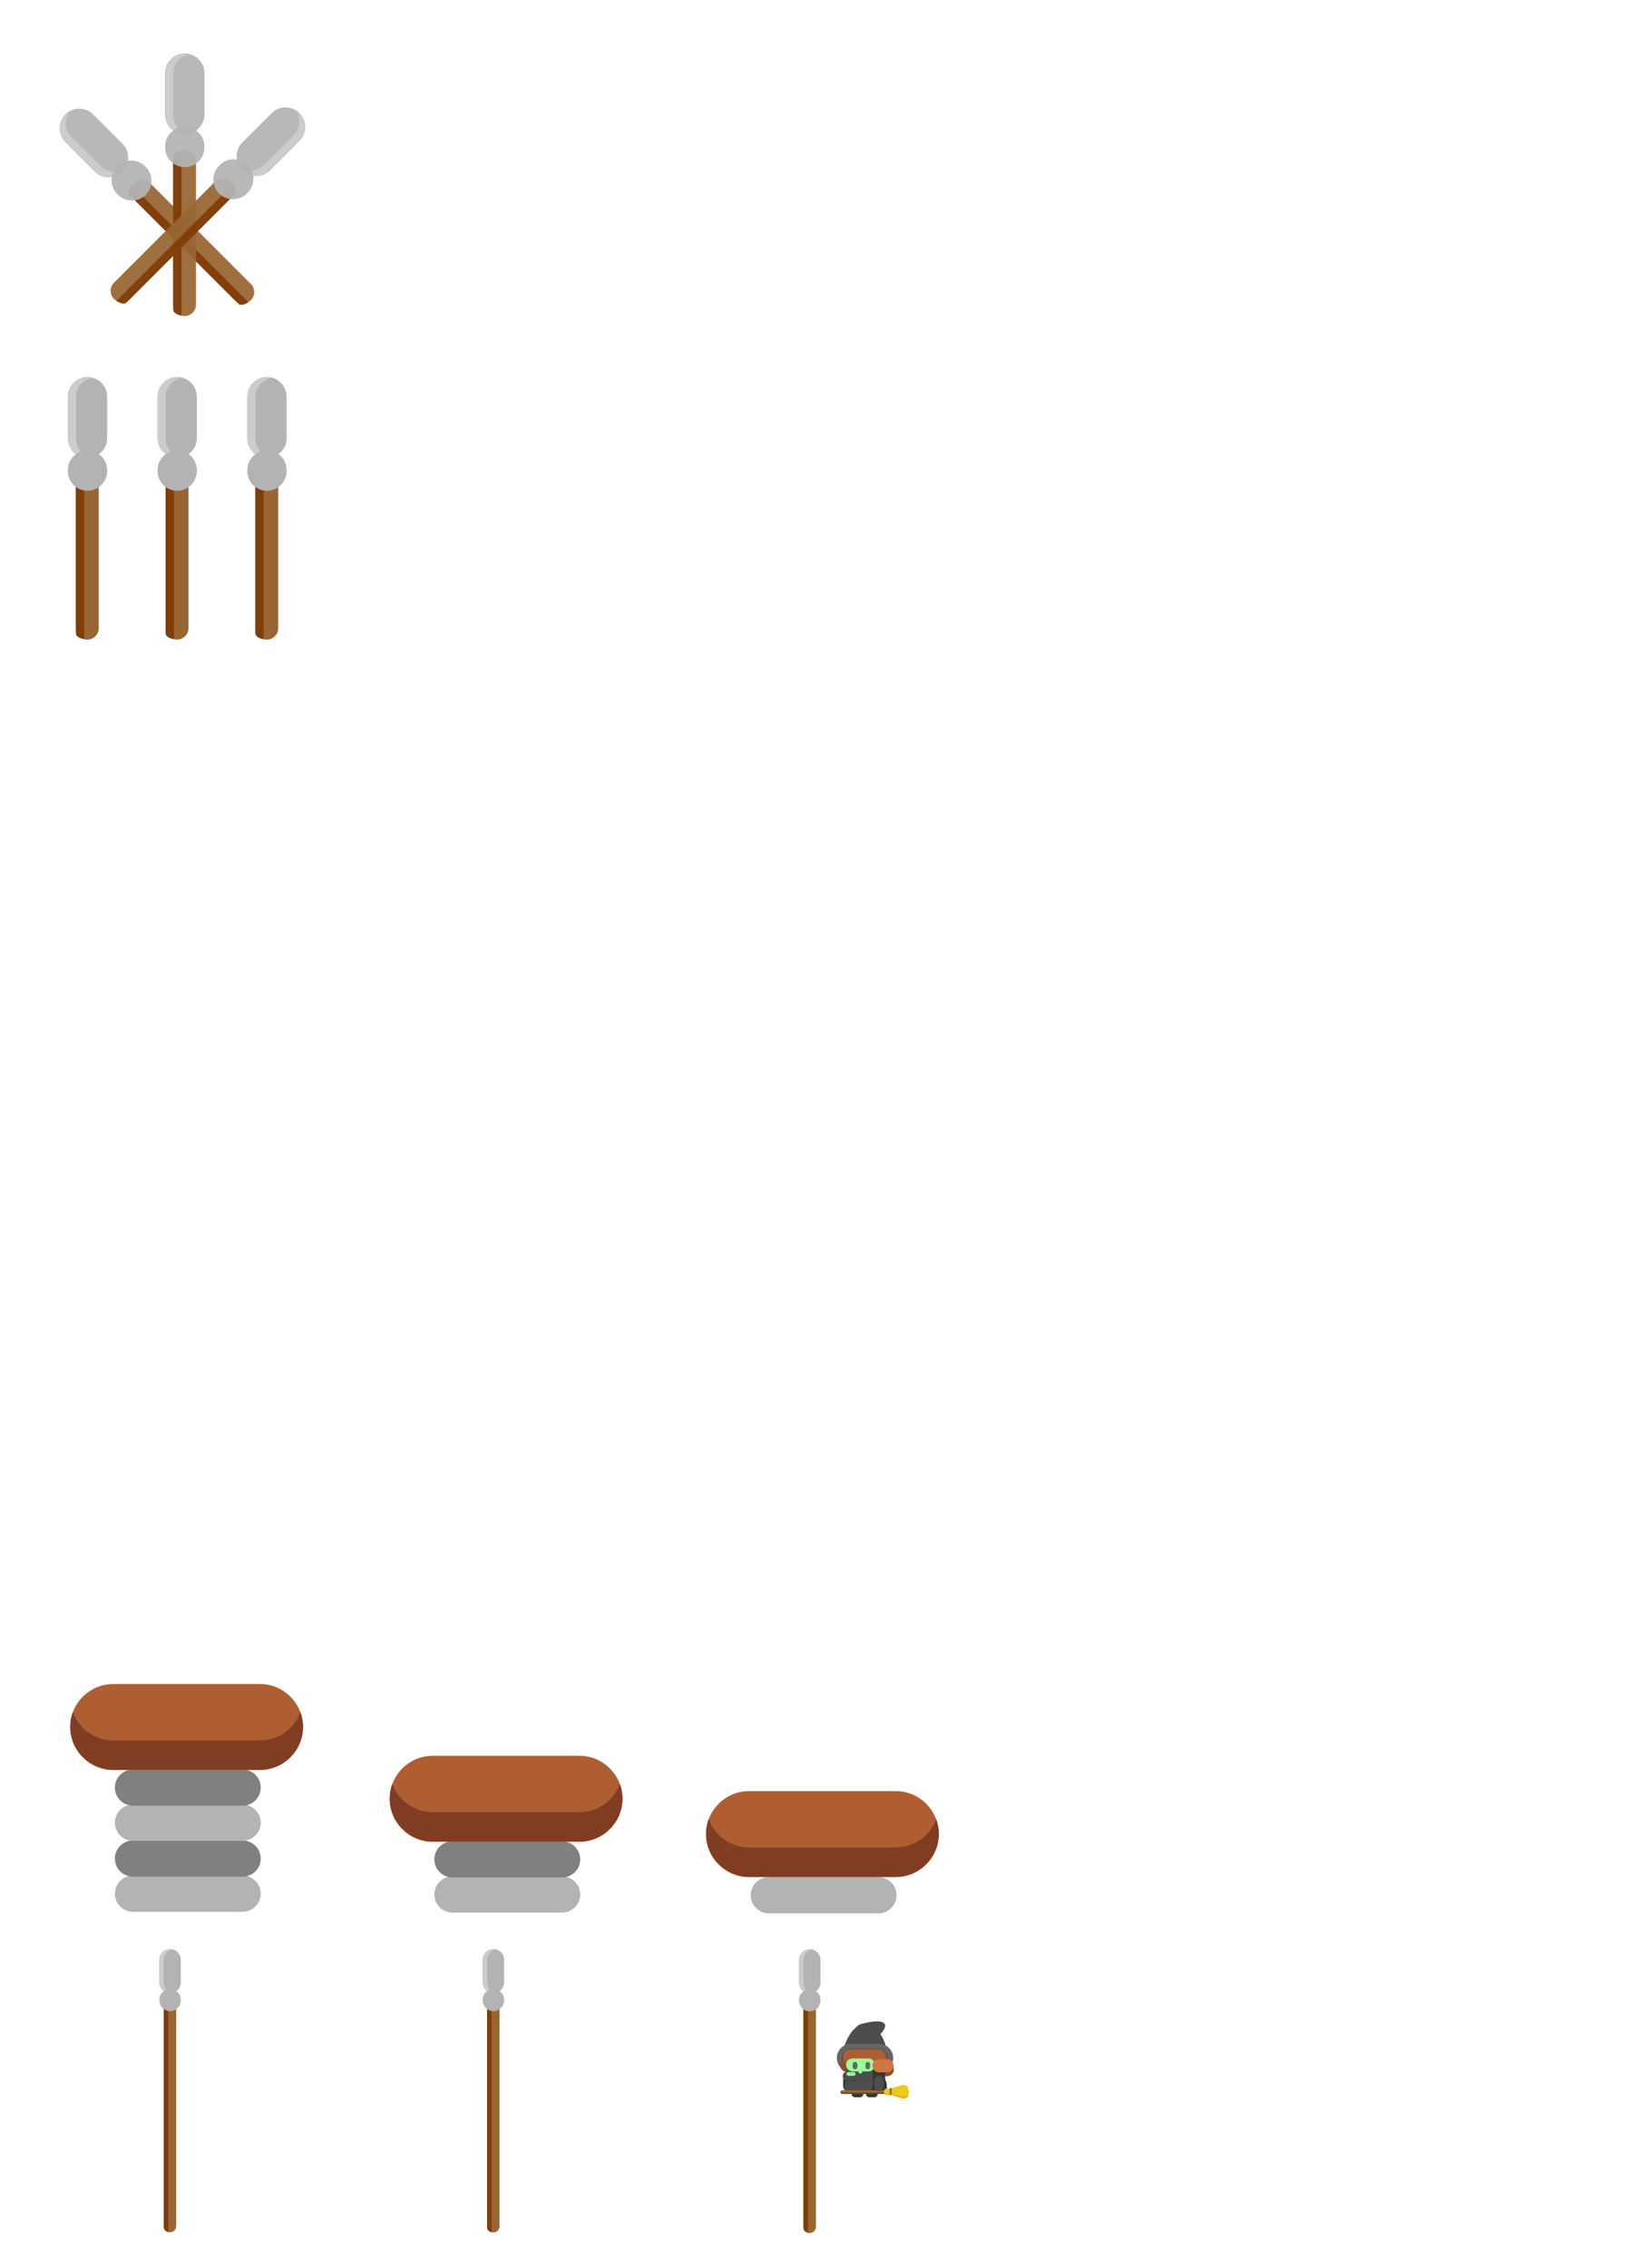 <?xml version="1.0" encoding="UTF-8" standalone="no"?>
<svg
   xmlns:dc="http://purl.org/dc/elements/1.1/"
   xmlns:cc="http://creativecommons.org/ns#"
   xmlns:rdf="http://www.w3.org/1999/02/22-rdf-syntax-ns#"
   xmlns:svg="http://www.w3.org/2000/svg"
   xmlns="http://www.w3.org/2000/svg"
   xmlns:sodipodi="http://sodipodi.sourceforge.net/DTD/sodipodi-0.dtd"
   xmlns:inkscape="http://www.inkscape.org/namespaces/inkscape"
   width="736"
   height="1024"
   viewBox="0 0 194.734 270.933"
   version="1.1"
   id="svg3565"
   inkscape:version="1.0.1 (3bc2e813f5, 2020-09-07)"
   sodipodi:docname="Тригеры равнины.svg"
   inkscape:export-filename="C:\Users\79519\Desktop\Knight\GameKnight\Graphics\Render_png\fields\GrassPlainTrigger.png"
   inkscape:export-xdpi="96"
   inkscape:export-ydpi="96">
  <title
     id="title4661">Тайл размером 256x256</title>
  <defs
     id="defs3559">
    <filter
       inkscape:collect="always"
       style="color-interpolation-filters:sRGB"
       id="filter1234"
       x="-2.463367e-06"
       width="1"
       y="-2.463409e-06"
       height="1">
      <feGaussianBlur
         inkscape:collect="always"
         stdDeviation="1.517596e-05"
         id="feGaussianBlur1236" />
    </filter>
    <filter
       inkscape:collect="always"
       style="color-interpolation-filters:sRGB"
       id="filter1238"
       x="-2.554411e-06"
       width="1"
       y="-2.541007e-06"
       height="1">
      <feGaussianBlur
         inkscape:collect="always"
         stdDeviation="1.517596e-05"
         id="feGaussianBlur1240" />
    </filter>
    <filter
       inkscape:collect="always"
       style="color-interpolation-filters:sRGB"
       id="filter1242"
       x="-4.447824e-06"
       width="1"
       y="-4.447744e-06"
       height="1">
      <feGaussianBlur
         inkscape:collect="always"
         stdDeviation="1.517596e-05"
         id="feGaussianBlur1244" />
    </filter>
    <filter
       inkscape:collect="always"
       style="color-interpolation-filters:sRGB"
       id="filter1246"
       x="-4.663523e-06"
       width="1"
       y="-4.663165e-06"
       height="1">
      <feGaussianBlur
         inkscape:collect="always"
         stdDeviation="1.517596e-05"
         id="feGaussianBlur1248" />
    </filter>
    <filter
       inkscape:collect="always"
       style="color-interpolation-filters:sRGB"
       id="filter1250"
       x="-7.620482e-06"
       width="1"
       y="-7.621284e-06"
       height="1">
      <feGaussianBlur
         inkscape:collect="always"
         stdDeviation="1.517596e-05"
         id="feGaussianBlur1252" />
    </filter>
    <filter
       inkscape:collect="always"
       style="color-interpolation-filters:sRGB"
       id="filter1254"
       x="-1.333657e-05"
       width="1"
       y="-1.841092e-06"
       height="1">
      <feGaussianBlur
         inkscape:collect="always"
         stdDeviation="1.517596e-05"
         id="feGaussianBlur1256" />
    </filter>
    <filter
       inkscape:collect="always"
       style="color-interpolation-filters:sRGB"
       id="filter1258"
       x="-3.394437e-05"
       width="1"
       y="-1.847873e-06"
       height="1">
      <feGaussianBlur
         inkscape:collect="always"
         stdDeviation="1.517596e-05"
         id="feGaussianBlur1260" />
    </filter>
    <filter
       inkscape:collect="always"
       style="color-interpolation-filters:sRGB"
       id="filter1262"
       x="-7.75763e-06"
       width="1"
       y="-3.776504e-06"
       height="1">
      <feGaussianBlur
         inkscape:collect="always"
         stdDeviation="1.517596e-05"
         id="feGaussianBlur1264" />
    </filter>
    <filter
       inkscape:collect="always"
       style="color-interpolation-filters:sRGB"
       id="filter1266"
       x="-1.286544e-05"
       width="1"
       y="-3.776465e-06"
       height="1">
      <feGaussianBlur
         inkscape:collect="always"
         stdDeviation="1.517596e-05"
         id="feGaussianBlur1268" />
    </filter>
    <filter
       inkscape:collect="always"
       style="color-interpolation-filters:sRGB"
       id="filter1270"
       x="-7.75763e-06"
       width="1"
       y="-7.553e-06"
       height="1">
      <feGaussianBlur
         inkscape:collect="always"
         stdDeviation="1.517596e-05"
         id="feGaussianBlur1272" />
    </filter>
    <filter
       inkscape:collect="always"
       style="color-interpolation-filters:sRGB"
       id="filter1274"
       x="-2.463409e-06"
       width="1"
       y="-2.463426e-06"
       height="1">
      <feGaussianBlur
         inkscape:collect="always"
         stdDeviation="1.517596e-05"
         id="feGaussianBlur1276" />
    </filter>
    <filter
       inkscape:collect="always"
       style="color-interpolation-filters:sRGB"
       id="filter1278"
       x="-2.554401e-06"
       width="1"
       y="-2.540994e-06"
       height="1">
      <feGaussianBlur
         inkscape:collect="always"
         stdDeviation="1.517596e-05"
         id="feGaussianBlur1280" />
    </filter>
    <filter
       inkscape:collect="always"
       style="color-interpolation-filters:sRGB"
       id="filter1282"
       x="-4.447958e-06"
       width="1"
       y="-4.447757e-06"
       height="1">
      <feGaussianBlur
         inkscape:collect="always"
         stdDeviation="1.517596e-05"
         id="feGaussianBlur1284" />
    </filter>
    <filter
       inkscape:collect="always"
       style="color-interpolation-filters:sRGB"
       id="filter1286"
       x="-4.663077e-06"
       width="1"
       y="-4.663225e-06"
       height="1">
      <feGaussianBlur
         inkscape:collect="always"
         stdDeviation="1.517596e-05"
         id="feGaussianBlur1288" />
    </filter>
    <filter
       inkscape:collect="always"
       style="color-interpolation-filters:sRGB"
       id="filter1290"
       x="-7.622081e-06"
       width="1"
       y="-7.62112e-06"
       height="1">
      <feGaussianBlur
         inkscape:collect="always"
         stdDeviation="1.517596e-05"
         id="feGaussianBlur1292" />
    </filter>
  </defs>
  <sodipodi:namedview
     id="base"
     pagecolor="#ffffff"
     bordercolor="#666666"
     borderopacity="1.0"
     inkscape:pageopacity="0.0"
     inkscape:pageshadow="2"
     inkscape:zoom="2.8284271"
     inkscape:cx="20.754327"
     inkscape:cy="247.2521"
     inkscape:document-units="mm"
     inkscape:current-layer="layer1"
     showgrid="true"
     units="px"
     width="256px"
     inkscape:snap-global="true"
     inkscape:snap-others="false"
     inkscape:object-nodes="false"
     inkscape:snap-nodes="true"
     inkscape:snap-to-guides="false"
     inkscape:snap-bbox="false"
     inkscape:snap-intersection-paths="false"
     inkscape:object-paths="false"
     inkscape:document-rotation="0"
     inkscape:window-width="1920"
     inkscape:window-height="1017"
     inkscape:window-x="-8"
     inkscape:window-y="-8"
     inkscape:window-maximized="1">
    <inkscape:grid
       type="xygrid"
       id="grid5244"
       units="px"
       spacingx="38.1"
       spacingy="38.1"
       empspacing="1"
       originx="0"
       color="#ff3fff"
       opacity="0.125"
       dotted="false"
       enabled="true" />
    <inkscape:grid
       type="xygrid"
       id="grid25315"
       units="px"
       spacingx="38.1"
       spacingy="38.1"
       enabled="true"
       empspacing="1"
       originx="4.233"
       originy="4.233" />
    <inkscape:grid
       type="xygrid"
       id="grid25394"
       spacingx="38.1"
       spacingy="38.1"
       empspacing="1"
       originx="3.969"
       units="px"
       empcolor="#ff3f00"
       empopacity="0.251"
       originy="3.969" />
    <inkscape:grid
       type="xygrid"
       id="grid979"
       units="px"
       spacingx="38.1"
       spacingy="38.1"
       originy="0.265"
       empspacing="1"
       empcolor="#ff3f00"
       empopacity="0.251"
       originx="0.265" />
  </sodipodi:namedview>
  <g
     inkscape:label="Layer 1"
     inkscape:groupmode="layer"
     id="layer1"
     transform="translate(0,-26.067)">
    <polygon
       class="fil48"
       points="-377459.6,120762.1 -386508.4,120762.1 -386508.4,113089.2 -377459.6,113089.2 "
       id="polygon7650"
       transform="matrix(0.001,0,0,0.001,587.608,100.557)"
       style="clip-rule:evenodd;fill:#99cc33;fill-rule:evenodd;image-rendering:optimizeQuality;shape-rendering:geometricPrecision;text-rendering:geometricPrecision" />
    <path
       class="fil4"
       d="m 21.054,265.949 v 26.024 c 0,0.41 -0.335,0.745 -0.744,0.745 v 0 c -0.41,0 -0.745,-0.335 -0.745,-0.745 v -26.024 c 0,-0.41 0.335,-0.745 0.745,-0.745 v 0 c 0.41,0 0.744,0.335 0.744,0.745 z"
       id="path7652"
       style="clip-rule:evenodd;fill:#996633;fill-rule:evenodd;stroke-width:0.001;image-rendering:optimizeQuality;shape-rendering:geometricPrecision;text-rendering:geometricPrecision" />
    <path
       class="fil29"
       d="m 20.108,292.685 c -0.589,-0.153 -0.544,-0.454 -0.544,-1.006 v -25.424 c 0,-0.498 0.252,-0.917 0.586,-1.021 -0.027,0.108 -0.042,0.225 -0.042,0.346 z"
       id="path7654"
       style="clip-rule:evenodd;fill:#813d09;fill-rule:evenodd;stroke-width:0.001;image-rendering:optimizeQuality;shape-rendering:geometricPrecision;text-rendering:geometricPrecision" />
    <path
       class="fil64"
       d="m 21.6,260.168 v 2.7 c 0,0.704 -0.576,1.28 -1.28,1.28 v 0 c -0.704,0 -1.28,-0.576 -1.28,-1.28 v -2.7 c 0,-0.704 0.576,-1.28 1.28,-1.28 v 0 c 0.704,0 1.28,0.576 1.28,1.28 z"
       id="path7656"
       style="clip-rule:evenodd;fill:#b3b3b3;fill-rule:evenodd;stroke-width:0.001;image-rendering:optimizeQuality;shape-rendering:geometricPrecision;text-rendering:geometricPrecision" />
    <path
       class="fil5"
       d="m 20.584,264.147 c -0.085,0.018 -0.173,0.028 -0.264,0.028 v 0 c -0.704,0 -1.28,-0.576 -1.28,-1.28 v -2.7 c 0,-0.704 0.576,-1.28 1.28,-1.28 v 0 c 0.09,0 0.179,0.01 0.264,0.028 -0.579,0.122 -1.016,0.639 -1.016,1.252 v 2.7 c 0,0.614 0.437,1.13 1.016,1.252 z"
       id="path7658"
       style="clip-rule:evenodd;fill:#cccccc;fill-rule:evenodd;stroke-width:0.001;image-rendering:optimizeQuality;shape-rendering:geometricPrecision;text-rendering:geometricPrecision" />
    <path
       class="fil64"
       d="m 21.6,264.946 v 0.07 c 0,0.704 -0.576,1.28 -1.28,1.28 v 0 c -0.704,0 -1.28,-0.576 -1.28,-1.28 v -0.07 c 0,-0.704 0.576,-1.28 1.28,-1.28 v 0 c 0.704,0 1.28,0.576 1.28,1.28 z"
       id="path7660"
       style="clip-rule:evenodd;fill:#b3b3b3;fill-rule:evenodd;stroke-width:0.001;image-rendering:optimizeQuality;shape-rendering:geometricPrecision;text-rendering:geometricPrecision" />
    <polygon
       class="fil38"
       points="-386455.5,120762.1 -387484.4,120762.1 -387484.4,113089.2 -386455.5,113089.2 "
       id="polygon7662"
       transform="matrix(0.001,0,0,0.001,587.608,100.557)"
       style="clip-rule:evenodd;fill:#669933;fill-rule:evenodd;image-rendering:optimizeQuality;shape-rendering:geometricPrecision;text-rendering:geometricPrecision" />
    <polygon
       class="fil50"
       points="-364691,113089.2 -355642.3,113089.2 -355642.3,120762.1 -364691,120762.1 "
       id="polygon34476"
       transform="matrix(0.001,0,0,0.001,633.317,100.19)"
       style="clip-rule:evenodd;fill:#669933;fill-rule:evenodd;image-rendering:optimizeQuality;shape-rendering:geometricPrecision;text-rendering:geometricPrecision" />
    <path
       class="fil4"
       d="m 97.478,265.974 v 26.086 c 0,0.411 -0.336,0.747 -0.747,0.747 v 0 c -0.411,0 -0.746,-0.336 -0.746,-0.747 v -26.086 c 0,-0.411 0.336,-0.747 0.746,-0.747 v 0 c 0.411,0 0.747,0.336 0.747,0.747 z"
       id="path34478"
       style="clip-rule:evenodd;fill:#996633;fill-rule:evenodd;stroke-width:0.001;image-rendering:optimizeQuality;shape-rendering:geometricPrecision;text-rendering:geometricPrecision" />
    <path
       class="fil29"
       d="m 96.529,292.773 c -0.59,-0.154 -0.544,-0.455 -0.544,-1.008 v -25.485 c 0,-0.499 0.253,-0.92 0.587,-1.023 -0.027,0.109 -0.043,0.225 -0.043,0.346 z"
       id="path34480"
       style="clip-rule:evenodd;fill:#813d09;fill-rule:evenodd;stroke-width:0.001;image-rendering:optimizeQuality;shape-rendering:geometricPrecision;text-rendering:geometricPrecision" />
    <path
       class="fil64"
       d="m 98.025,260.179 v 2.706 c 0,0.706 -0.577,1.283 -1.283,1.283 v 0 c -0.706,0 -1.283,-0.577 -1.283,-1.283 v -2.706 c 0,-0.706 0.577,-1.283 1.283,-1.283 v 0 c 0.706,0 1.283,0.577 1.283,1.283 z"
       id="path34482"
       style="clip-rule:evenodd;fill:#b3b3b3;fill-rule:evenodd;stroke-width:0.001;image-rendering:optimizeQuality;shape-rendering:geometricPrecision;text-rendering:geometricPrecision" />
    <path
       class="fil5"
       d="m 97.007,264.168 c -0.086,0.018 -0.174,0.028 -0.265,0.028 v 0 c -0.706,0 -1.283,-0.577 -1.283,-1.283 v -2.706 c 0,-0.706 0.577,-1.283 1.283,-1.283 v 0 c 0.091,0 0.179,0.01 0.265,0.028 -0.58,0.123 -1.019,0.64 -1.019,1.255 v 2.706 c 0,0.615 0.439,1.133 1.019,1.255 z"
       id="path34484"
       style="clip-rule:evenodd;fill:#cccccc;fill-rule:evenodd;stroke-width:0.001;image-rendering:optimizeQuality;shape-rendering:geometricPrecision;text-rendering:geometricPrecision" />
    <path
       class="fil64"
       d="m 98.025,264.969 v 0.07 c 0,0.706 -0.577,1.283 -1.283,1.283 v 0 c -0.706,0 -1.283,-0.577 -1.283,-1.283 v -0.07 c 0,-0.706 0.577,-1.283 1.283,-1.283 v 0 c 0.706,0 1.283,0.577 1.283,1.283 z"
       id="path34486"
       style="clip-rule:evenodd;fill:#b3b3b3;fill-rule:evenodd;stroke-width:0.001;image-rendering:optimizeQuality;shape-rendering:geometricPrecision;text-rendering:geometricPrecision" />
    <polygon
       class="fil141"
       points="-365667,113089.2 -364638.1,113089.2 -364638.1,120762.1 -365667,120762.1 "
       id="polygon34488"
       transform="matrix(0.001,0,0,0.001,633.317,100.19)"
       style="clip-rule:evenodd;fill:#006633;fill-rule:evenodd;image-rendering:optimizeQuality;shape-rendering:geometricPrecision;text-rendering:geometricPrecision" />
    <path
       class="fil45"
       d="m 105.746,270.195 c 0.223,0.62 -0.539,1.198 -1.199,1.198 h -2.38 c -0.659,0 -1.445,-0.587 -1.199,-1.198 1.34,-3.321 3.671,-3.075 4.777,0 z"
       id="path34490"
       style="clip-rule:evenodd;fill:#4d4d4d;fill-rule:evenodd;stroke-width:0.001;image-rendering:optimizeQuality;shape-rendering:geometricPrecision;text-rendering:geometricPrecision" />
    <path
       class="fil3"
       d="m 101.664,270.203 h 3.355 c 0.929,0 1.689,0.76 1.689,1.69 v 0 c 0,0.929 -0.76,1.69 -1.689,1.69 h -3.355 c -0.929,0 -1.69,-0.76 -1.69,-1.69 v 0 c 0,-0.929 0.76,-1.69 1.69,-1.69 z"
       id="path34492"
       style="clip-rule:evenodd;fill:#666666;fill-rule:evenodd;stroke-width:0.001;image-rendering:optimizeQuality;shape-rendering:geometricPrecision;text-rendering:geometricPrecision" />
    <path
       class="fil45"
       d="m 104.314,269.818 c -0.466,0.361 -1.188,0.294 -1.383,0.02 l -0.707,-0.99 c -0.196,-0.274 0.075,-0.855 0.672,-1.017 3.246,-0.879 3.726,0.197 1.418,1.987 z"
       id="path34494"
       style="clip-rule:evenodd;fill:#4d4d4d;fill-rule:evenodd;stroke-width:0.001;image-rendering:optimizeQuality;shape-rendering:geometricPrecision;text-rendering:geometricPrecision" />
    <path
       class="fil16"
       d="m 101.699,270.758 h 3.204 c 0.624,0 1.134,0.51 1.134,1.134 v 0 c 0,0.624 -0.51,1.134 -1.134,1.134 h -3.204 c -0.624,0 -1.134,-0.51 -1.134,-1.134 v 0 c 0,-0.624 0.511,-1.134 1.134,-1.134 z"
       id="path34496"
       style="clip-rule:evenodd;fill:#4d4d4d;fill-rule:evenodd;stroke-width:0.001;image-rendering:optimizeQuality;shape-rendering:geometricPrecision;text-rendering:geometricPrecision" />
    <path
       class="fil39"
       d="m 104.26,273.269 v 0 c 0,-0.438 0.359,-0.796 0.796,-0.796 h 0.937 c 0.438,0 0.797,0.358 0.797,0.796 v 0 c 0,0.438 -0.359,0.796 -0.797,0.796 h -0.937 c -0.438,0 -0.796,-0.358 -0.796,-0.796 z"
       id="path34498"
       style="clip-rule:evenodd;fill:#924c2a;fill-rule:evenodd;stroke-width:0.001;image-rendering:optimizeQuality;shape-rendering:geometricPrecision;text-rendering:geometricPrecision" />
    <path
       class="fil39"
       d="m 100.359,272.75 v 0 c 0,-0.438 0.359,-0.796 0.796,-0.796 h 0.938 c 0.438,0 0.797,0.358 0.797,0.796 v 0 c 0,0.438 -0.359,0.796 -0.797,0.796 h -0.938 c -0.438,0 -0.796,-0.358 -0.796,-0.796 z"
       id="path34500"
       style="clip-rule:evenodd;fill:#924c2a;fill-rule:evenodd;stroke-width:0.001;image-rendering:optimizeQuality;shape-rendering:geometricPrecision;text-rendering:geometricPrecision" />
    <path
       class="fil18"
       d="m 101.313,274.005 v 0 c 0.319,0 0.58,0.261 0.58,0.58 v 0.683 c 0,0.319 -0.261,0.58 -0.58,0.58 v 0 c -0.319,0 -0.58,-0.261 -0.58,-0.58 v -0.683 c 0,-0.319 0.261,-0.58 0.58,-0.58 z"
       id="path34502"
       style="clip-rule:evenodd;fill:#333333;fill-rule:evenodd;stroke-width:0.001;image-rendering:optimizeQuality;shape-rendering:geometricPrecision;text-rendering:geometricPrecision" />
    <path
       class="fil18"
       d="m 103.883,274.74 h 0.546 c 0.238,0 0.432,0.195 0.432,0.432 v 0.99 c 0,0.238 -0.195,0.432 -0.432,0.432 h -0.546 c -0.238,0 -0.432,-0.195 -0.432,-0.432 v -0.99 c 0,-0.238 0.195,-0.432 0.432,-0.432 z"
       id="path34504"
       style="clip-rule:evenodd;fill:#333333;fill-rule:evenodd;stroke-width:0.001;image-rendering:optimizeQuality;shape-rendering:geometricPrecision;text-rendering:geometricPrecision" />
    <path
       class="fil18"
       d="m 102.165,274.74 h 0.546 c 0.238,0 0.432,0.195 0.432,0.432 v 0.99 c 0,0.238 -0.195,0.432 -0.432,0.432 h -0.546 c -0.238,0 -0.432,-0.195 -0.432,-0.432 v -0.99 c 0,-0.238 0.195,-0.432 0.432,-0.432 z"
       id="path34506"
       style="clip-rule:evenodd;fill:#333333;fill-rule:evenodd;stroke-width:0.001;image-rendering:optimizeQuality;shape-rendering:geometricPrecision;text-rendering:geometricPrecision" />
    <path
       class="fil16"
       d="m 102.615,270.943 h 1.581 c 0.842,0 1.531,0.689 1.531,1.531 v 1.913 c 0,0.842 -0.689,1.531 -1.531,1.531 h -1.581 c -0.842,0 -1.531,-0.689 -1.531,-1.531 v -1.913 c 0,-0.842 0.689,-1.531 1.531,-1.531 z"
       id="path34508"
       style="clip-rule:evenodd;fill:#4d4d4d;fill-rule:evenodd;stroke-width:0.001;image-rendering:optimizeQuality;shape-rendering:geometricPrecision;text-rendering:geometricPrecision" />
    <path
       class="fil18"
       d="m 103.701,270.945 h 0.499 c 0.842,0 1.531,0.689 1.531,1.531 v 1.913 c 0,0.842 -0.689,1.531 -1.531,1.531 h -0.445 c 0.318,-0.281 0.52,-0.692 0.52,-1.147 v -2.636 c 0,-0.481 -0.225,-0.911 -0.574,-1.192 z"
       id="path34510"
       style="clip-rule:evenodd;fill:#333333;fill-rule:evenodd;stroke-width:0.001;image-rendering:optimizeQuality;shape-rendering:geometricPrecision;text-rendering:geometricPrecision" />
    <path
       class="fil16"
       d="m 102.585,273.61 h 1.704 c 0.908,0 1.651,0.743 1.651,1.651 v 0.794 c -1.963,0.161 -3.044,0.173 -5.005,0 v -0.794 c 0,-0.908 0.743,-1.651 1.651,-1.651 z"
       id="path34512"
       style="clip-rule:evenodd;fill:#4d4d4d;fill-rule:evenodd;stroke-width:0.001;image-rendering:optimizeQuality;shape-rendering:geometricPrecision;text-rendering:geometricPrecision" />
    <path
       class="fil16"
       d="m 100.677,274.067 v 0 c 0,-0.319 0.261,-0.58 0.581,-0.58 h 0.683 c 0.319,0 0.58,0.261 0.58,0.58 v 0 c 0,0.319 -0.261,0.58 -0.58,0.58 h -0.683 c -0.319,0 -0.581,-0.261 -0.581,-0.58 z"
       id="path34514"
       style="clip-rule:evenodd;fill:#4d4d4d;fill-rule:evenodd;stroke-width:0.001;image-rendering:optimizeQuality;shape-rendering:geometricPrecision;text-rendering:geometricPrecision" />
    <path
       class="fil79"
       d="m 101.129,273.8 v 0 c 0,-0.122 0.099,-0.222 0.222,-0.222 h 0.636 c 0.122,0 0.222,0.1 0.222,0.222 v 0 c 0,0.122 -0.1,0.222 -0.222,0.222 h -0.636 c -0.122,0 -0.222,-0.1 -0.222,-0.222 z"
       id="path34516"
       style="clip-rule:evenodd;fill:#99ff99;fill-rule:evenodd;stroke-width:0.001;image-rendering:optimizeQuality;shape-rendering:geometricPrecision;text-rendering:geometricPrecision" />
    <path
       class="fil55"
       d="m 104.272,273.607 h 0.022 c 0.907,0 1.65,0.743 1.65,1.651 v 0.794 c -0.688,0.074 -1.359,0.115 -2.043,0.121 0.207,-0.325 0.371,-0.868 0.371,-1.285 z"
       id="path34518"
       style="clip-rule:evenodd;fill:#333333;fill-rule:evenodd;stroke-width:0.001;image-rendering:optimizeQuality;shape-rendering:geometricPrecision;text-rendering:geometricPrecision" />
    <path
       class="fil0"
       d="m 100.708,271.788 v 0 c 0,-0.521 0.426,-0.947 0.947,-0.947 h 3.276 c 0.521,0 0.947,0.426 0.947,0.947 v 0 c 0,0.521 -0.426,0.947 -0.947,0.947 h -3.276 c -0.521,0 -0.947,-0.426 -0.947,-0.947 z"
       id="path34520"
       style="clip-rule:evenodd;fill:#af5e31;fill-rule:evenodd;stroke-width:0.001;image-rendering:optimizeQuality;shape-rendering:geometricPrecision;text-rendering:geometricPrecision" />
    <path
       class="fil79"
       d="m 103.753,271.949 h -1.9 c -0.426,0 -0.774,0.348 -0.774,0.774 v 0 c 0,0.425 0.348,0.774 0.774,0.774 h 1.9 c 0.425,0 0.773,-0.348 0.773,-0.774 v 0 c 0,-0.425 -0.348,-0.774 -0.773,-0.774 z"
       id="path34522"
       style="clip-rule:evenodd;fill:#99ff99;fill-rule:evenodd;stroke-width:0.001;image-rendering:optimizeQuality;shape-rendering:geometricPrecision;text-rendering:geometricPrecision" />
    <path
       class="fil3"
       d="m 103.673,272.358 v 0 c -0.153,0 -0.279,0.126 -0.279,0.28 v 0.329 c 0,0.154 0.126,0.28 0.279,0.28 v 0 c 0.154,0 0.28,-0.126 0.28,-0.28 v -0.329 c 0,-0.154 -0.126,-0.28 -0.28,-0.28 z"
       id="path34524"
       style="clip-rule:evenodd;fill:#666666;fill-rule:evenodd;stroke-width:0.001;image-rendering:optimizeQuality;shape-rendering:geometricPrecision;text-rendering:geometricPrecision" />
    <path
       class="fil3"
       d="m 102.148,272.358 v 0 c -0.154,0 -0.28,0.126 -0.28,0.28 v 0.329 c 0,0.154 0.126,0.28 0.28,0.28 v 0 c 0.154,0 0.28,-0.126 0.28,-0.28 v -0.329 c 0,-0.154 -0.126,-0.28 -0.28,-0.28 z"
       id="path34526"
       style="clip-rule:evenodd;fill:#666666;fill-rule:evenodd;stroke-width:0.001;image-rendering:optimizeQuality;shape-rendering:geometricPrecision;text-rendering:geometricPrecision" />
    <path
       class="fil36"
       d="m 104.229,272.815 v 0 c 0,-0.438 0.359,-0.796 0.796,-0.796 h 0.938 c 0.438,0 0.796,0.358 0.796,0.796 v 0 c 0,0.438 -0.359,0.796 -0.796,0.796 h -0.938 c -0.438,0 -0.796,-0.358 -0.796,-0.796 z"
       id="path34528"
       style="clip-rule:evenodd;fill:#cc7643;fill-rule:evenodd;stroke-width:0.001;image-rendering:optimizeQuality;shape-rendering:geometricPrecision;text-rendering:geometricPrecision" />
    <path
       class="fil18"
       d="m 102.397,274.418 c -0.106,0.139 -0.273,0.229 -0.461,0.229 h -0.683 c -0.145,0 -0.277,-0.054 -0.379,-0.142 0.346,0.141 1.203,0.163 1.523,-0.087 z"
       id="path34530"
       style="clip-rule:evenodd;fill:#333333;fill-rule:evenodd;stroke-width:0.001;image-rendering:optimizeQuality;shape-rendering:geometricPrecision;text-rendering:geometricPrecision" />
    <path
       class="fil79"
       d="m 102.778,273.016 v 0 c 0.128,0 0.232,0.105 0.232,0.233 v 0.274 c 0,0.128 -0.104,0.233 -0.232,0.233 v 0 c -0.128,0 -0.233,-0.105 -0.233,-0.233 v -0.274 c 0,-0.128 0.105,-0.233 0.233,-0.233 z"
       id="path34532"
       style="clip-rule:evenodd;fill:#99ff99;fill-rule:evenodd;stroke-width:0.001;image-rendering:optimizeQuality;shape-rendering:geometricPrecision;text-rendering:geometricPrecision" />
    <path
       class="fil4"
       d="m 100.614,275.753 h 5.956 c 0.12,0 0.219,0.098 0.219,0.218 v 0 c 0,0.12 -0.098,0.218 -0.219,0.218 h -5.956 c -0.12,0 -0.218,-0.098 -0.218,-0.218 v 0 c 0,-0.12 0.098,-0.218 0.218,-0.218 z"
       id="path34534"
       style="clip-rule:evenodd;fill:#996633;fill-rule:evenodd;stroke-width:0.001;image-rendering:optimizeQuality;shape-rendering:geometricPrecision;text-rendering:geometricPrecision" />
    <path
       class="fil29"
       d="m 106.781,276.031 c -0.028,0.092 -0.122,0.159 -0.233,0.159 h -5.907 c -0.116,0 -0.213,-0.074 -0.237,-0.172 0.025,0.01 0.052,0.012 0.08,0.012 z"
       id="path34536"
       style="clip-rule:evenodd;fill:#813d09;fill-rule:evenodd;stroke-width:0.001;image-rendering:optimizeQuality;shape-rendering:geometricPrecision;text-rendering:geometricPrecision" />
    <path
       class="fil65"
       d="m 108.479,275.702 c 0.132,0.134 0.149,0.324 0.05,0.471 0.097,0.299 -0.279,0.668 -0.796,0.515 l -1.017,-0.3 c -0.088,-0.026 -0.162,-0.066 -0.221,-0.114 -0.108,-0.078 -0.175,-0.186 -0.175,-0.305 v 0 c 0,-0.015 0,-0.029 0,-0.044 -0.05,-0.197 0.094,-0.4 0.359,-0.478 l 1.017,-0.3 c 0.542,-0.16 0.928,0.252 0.779,0.556 z"
       id="path34538"
       style="clip-rule:evenodd;fill:#edc919;fill-rule:evenodd;stroke-width:0.001;image-rendering:optimizeQuality;shape-rendering:geometricPrecision;text-rendering:geometricPrecision" />
    <path
       class="fil68"
       d="m 108.521,276.392 c -0.086,0.226 -0.396,0.409 -0.788,0.293 l -1.017,-0.3 c -0.088,-0.026 -0.162,-0.066 -0.221,-0.114 -0.05,-0.037 -0.092,-0.08 -0.122,-0.128 0.01,0 0.02,0 0.029,0.01 l 1.345,0.3 c 0.31,0.069 0.582,0.031 0.774,-0.058 z"
       id="path34540"
       style="clip-rule:evenodd;fill:#e8b10e;fill-rule:evenodd;stroke-width:0.001;image-rendering:optimizeQuality;shape-rendering:geometricPrecision;text-rendering:geometricPrecision" />
    <path
       class="fil65"
       d="m 105.997,275.535 h 0.16 c 0.22,0 0.4,0.18 0.4,0.4 v 0 c 0,0.22 -0.18,0.4 -0.4,0.4 h -0.16 c -0.22,0 -0.4,-0.18 -0.4,-0.4 v 0 c 0,-0.22 0.18,-0.4 0.4,-0.4 z"
       id="path34542"
       style="clip-rule:evenodd;fill:#edc919;fill-rule:evenodd;stroke-width:0.001;image-rendering:optimizeQuality;shape-rendering:geometricPrecision;text-rendering:geometricPrecision" />
    <path
       class="fil68"
       d="m 106.467,276.183 c -0.077,0.093 -0.195,0.152 -0.327,0.152 h -0.126 c -0.132,0 -0.25,-0.06 -0.327,-0.152 0.025,0 0.051,0.01 0.077,0.01 h 0.626 c 0.026,0 0.052,0 0.077,-0.01 z"
       id="path34544"
       style="clip-rule:evenodd;fill:#e8b10e;fill-rule:evenodd;stroke-width:0.001;image-rendering:optimizeQuality;shape-rendering:geometricPrecision;text-rendering:geometricPrecision" />
    <path
       class="fil4"
       d="m 106.287,276.208 v -0.624 c 0,-0.067 0.055,-0.123 0.122,-0.123 v 0 c 0.067,0 0.122,0.055 0.122,0.123 v 0.624 c 0,0.067 -0.055,0.123 -0.122,0.123 v 0 c -0.067,0 -0.122,-0.055 -0.122,-0.123 z"
       id="path34546"
       style="clip-rule:evenodd;fill:#996633;fill-rule:evenodd;stroke-width:0.001;image-rendering:optimizeQuality;shape-rendering:geometricPrecision;text-rendering:geometricPrecision" />
    <path
       class="fil16"
       d="m 104.997,274.01 v 0 c 0.319,0 0.581,0.261 0.581,0.58 v 0.683 c 0,0.319 -0.261,0.58 -0.581,0.58 v 0 c -0.319,0 -0.581,-0.261 -0.581,-0.58 v -0.683 c 0,-0.319 0.261,-0.58 0.581,-0.58 z"
       id="path34548"
       style="clip-rule:evenodd;fill:#4d4d4d;fill-rule:evenodd;stroke-width:0.001;image-rendering:optimizeQuality;shape-rendering:geometricPrecision;text-rendering:geometricPrecision" />
    <polygon
       class="fil50"
       points="-375925,120762.1 -375925,113089.2 -366876.3,113089.2 -366876.3,120762.1 "
       id="polygon34550"
       transform="matrix(0.001,0,0,0.001,611.24,100.4)"
       style="clip-rule:evenodd;fill:#669933;fill-rule:evenodd;image-rendering:optimizeQuality;shape-rendering:geometricPrecision;text-rendering:geometricPrecision" />
    <path
       class="fil4"
       d="m 59.678,265.948 v 26.049 c 0,0.41 -0.335,0.745 -0.745,0.745 v 0 c -0.41,0 -0.746,-0.335 -0.746,-0.745 v -26.049 c 0,-0.41 0.336,-0.745 0.746,-0.745 v 0 c 0.41,0 0.745,0.335 0.745,0.745 z"
       id="path34552"
       style="clip-rule:evenodd;fill:#996633;fill-rule:evenodd;stroke-width:0.001;image-rendering:optimizeQuality;shape-rendering:geometricPrecision;text-rendering:geometricPrecision" />
    <path
       class="fil29"
       d="m 58.731,292.709 c -0.589,-0.154 -0.544,-0.454 -0.544,-1.007 v -25.448 c 0,-0.498 0.252,-0.918 0.586,-1.022 -0.027,0.108 -0.043,0.225 -0.043,0.346 z"
       id="path34554"
       style="clip-rule:evenodd;fill:#813d09;fill-rule:evenodd;stroke-width:0.001;image-rendering:optimizeQuality;shape-rendering:geometricPrecision;text-rendering:geometricPrecision" />
    <path
       class="fil64"
       d="m 60.225,260.161 v 2.702 c 0,0.705 -0.576,1.281 -1.281,1.281 v 0 c -0.705,0 -1.281,-0.577 -1.281,-1.281 v -2.702 c 0,-0.705 0.576,-1.281 1.281,-1.281 v 0 c 0.705,0 1.281,0.577 1.281,1.281 z"
       id="path34556"
       style="clip-rule:evenodd;fill:#b3b3b3;fill-rule:evenodd;stroke-width:0.001;image-rendering:optimizeQuality;shape-rendering:geometricPrecision;text-rendering:geometricPrecision" />
    <path
       class="fil5"
       d="m 59.208,264.144 c -0.085,0.018 -0.174,0.028 -0.264,0.028 v 0 c -0.705,0 -1.281,-0.577 -1.281,-1.281 v -2.702 c 0,-0.705 0.576,-1.281 1.281,-1.281 v 0 c 0.091,0 0.179,0.01 0.264,0.028 -0.579,0.123 -1.018,0.639 -1.018,1.254 v 2.702 c 0,0.614 0.438,1.131 1.018,1.254 z"
       id="path34558"
       style="clip-rule:evenodd;fill:#cccccc;fill-rule:evenodd;stroke-width:0.001;image-rendering:optimizeQuality;shape-rendering:geometricPrecision;text-rendering:geometricPrecision" />
    <path
       class="fil64"
       d="m 60.225,264.944 v 0.07 c 0,0.705 -0.576,1.281 -1.281,1.281 v 0 c -0.705,0 -1.281,-0.577 -1.281,-1.281 v -0.07 c 0,-0.705 0.576,-1.281 1.281,-1.281 v 0 c 0.705,0 1.281,0.577 1.281,1.281 z"
       id="path34560"
       style="clip-rule:evenodd;fill:#b3b3b3;fill-rule:evenodd;stroke-width:0.001;image-rendering:optimizeQuality;shape-rendering:geometricPrecision;text-rendering:geometricPrecision" />
    <polygon
       class="fil141"
       points="-376901,120762.1 -376901,113089.2 -375872.1,113089.2 -375872.1,120762.1 "
       id="polygon34562"
       transform="matrix(0.001,0,0,0.001,611.24,100.4)"
       style="clip-rule:evenodd;fill:#006633;fill-rule:evenodd;image-rendering:optimizeQuality;shape-rendering:geometricPrecision;text-rendering:geometricPrecision" />
    <path
       class="fil4"
       d="m 17.916,47.934 12.058,12.057 c 0.531,0.531 0.531,1.4 0,1.931 h -10e-4 c -0.531,0.531 -1.4,0.531 -1.931,0 L 15.985,49.866 c -0.531,-0.531 -0.531,-1.4 0,-1.931 v 0 c 0.531,-0.531 1.4,-0.531 1.931,0 z"
       id="path2674"
       style="clip-rule:evenodd;opacity:0.968;fill:#996633;fill-rule:evenodd;stroke-width:0.003;filter:url(#filter1234);image-rendering:optimizeQuality;shape-rendering:geometricPrecision;text-rendering:geometricPrecision" />
    <path
       class="fil29"
       d="m 29.677,62.148 c -0.468,0.342 -0.954,0.454 -1.196,0.212 L 15.553,49.434 c -0.253,-0.253 -0.14,-0.793 0.241,-1.278 0.019,0.09 0.059,0.169 0.121,0.23 z"
       id="path2676"
       style="clip-rule:evenodd;opacity:0.968;fill:#813d09;fill-rule:evenodd;stroke-width:0.003;filter:url(#filter1238);image-rendering:optimizeQuality;shape-rendering:geometricPrecision;text-rendering:geometricPrecision" />
    <path
       class="fil64"
       d="m 11.128,39.729 3.501,3.5 c 0.912,0.913 0.912,2.407 0,3.319 v 0 c -0.913,0.913 -2.407,0.913 -3.32,0 L 7.809,43.048 c -0.913,-0.913 -0.913,-2.406 0,-3.319 v 0 c 0.913,-0.913 2.406,-0.913 3.319,0 z"
       id="path2678"
       style="clip-rule:evenodd;opacity:0.968;fill:#b3b3b3;fill-rule:evenodd;stroke-width:0.003;filter:url(#filter1242);image-rendering:optimizeQuality;shape-rendering:geometricPrecision;text-rendering:geometricPrecision" />
    <path
       class="fil5"
       d="m 14.97,46.207 c -0.087,0.134 -0.189,0.261 -0.306,0.378 v 0 c -0.913,0.913 -2.406,0.913 -3.319,0 L 7.844,43.084 c -0.912,-0.913 -0.912,-2.407 0,-3.319 h 10e-4 c 0.117,-0.117 0.243,-0.219 0.377,-0.306 -0.591,0.909 -0.489,2.146 0.306,2.942 l 3.501,3.5 c 0.796,0.796 2.032,0.898 2.941,0.306 z"
       id="path2680"
       style="clip-rule:evenodd;opacity:0.968;fill:#cccccc;fill-rule:evenodd;stroke-width:0.003;filter:url(#filter1246);image-rendering:optimizeQuality;shape-rendering:geometricPrecision;text-rendering:geometricPrecision" />
    <path
       class="fil64"
       d="m 17.324,45.925 0.091,0.09 c 0.913,0.913 0.913,2.407 0,3.319 v 0 c -0.913,0.913 -2.407,0.913 -3.319,0 l -0.091,-0.09 c -0.913,-0.913 -0.913,-2.407 0,-3.319 v 0 c 0.913,-0.913 2.407,-0.913 3.319,0 z"
       id="path2682"
       style="clip-rule:evenodd;opacity:0.968;fill:#b3b3b3;fill-rule:evenodd;stroke-width:0.003;filter:url(#filter1250);image-rendering:optimizeQuality;shape-rendering:geometricPrecision;text-rendering:geometricPrecision" />
    <path
       class="fil4"
       d="m 23.417,45.399 v 17.052 c 0,0.751 -0.614,1.366 -1.365,1.366 v 0 c -0.751,0 -1.366,-0.615 -1.366,-1.366 V 45.399 c 0,-0.751 0.615,-1.366 1.366,-1.366 v 0 c 0.751,0 1.365,0.615 1.365,1.366 z"
       id="path2684"
       style="clip-rule:evenodd;opacity:0.968;fill:#996633;fill-rule:evenodd;stroke-width:0.003;filter:url(#filter1254);image-rendering:optimizeQuality;shape-rendering:geometricPrecision;text-rendering:geometricPrecision" />
    <path
       class="fil29"
       d="m 21.683,63.766 c -0.573,-0.089 -0.996,-0.353 -0.996,-0.696 V 44.789 c 0,-0.358 0.461,-0.66 1.073,-0.734 -0.05,0.078 -0.077,0.162 -0.077,0.248 z"
       id="path2686"
       style="clip-rule:evenodd;opacity:0.968;fill:#813d09;fill-rule:evenodd;stroke-width:0.003;filter:url(#filter1258);image-rendering:optimizeQuality;shape-rendering:geometricPrecision;text-rendering:geometricPrecision" />
    <path
       class="fil64"
       d="m 24.421,34.798 v 4.95 c 0,1.291 -1.057,2.347 -2.348,2.347 v 0 c -1.29,0 -2.347,-1.056 -2.347,-2.347 v -4.95 c 0,-1.291 1.057,-2.347 2.347,-2.347 v 0 c 1.291,0 2.348,1.056 2.348,2.347 z"
       id="path2688"
       style="clip-rule:evenodd;opacity:0.968;fill:#b3b3b3;fill-rule:evenodd;stroke-width:0.003;filter:url(#filter1262);image-rendering:optimizeQuality;shape-rendering:geometricPrecision;text-rendering:geometricPrecision" />
    <path
       class="fil5"
       d="m 22.556,42.095 c -0.156,0.033 -0.318,0.051 -0.484,0.051 v 0 c -1.29,0 -2.347,-1.056 -2.347,-2.347 v -4.95 c 0,-1.291 1.057,-2.347 2.347,-2.347 v 0 c 0.166,0 0.328,0.018 0.484,0.051 -1.061,0.225 -1.863,1.171 -1.863,2.297 v 4.95 c 0,1.125 0.802,2.072 1.863,2.297 z"
       id="path2690"
       style="clip-rule:evenodd;opacity:0.968;fill:#cccccc;fill-rule:evenodd;stroke-width:0.003;filter:url(#filter1266);image-rendering:optimizeQuality;shape-rendering:geometricPrecision;text-rendering:geometricPrecision" />
    <path
       class="fil64"
       d="m 24.421,43.56 v 0.128 c 0,1.291 -1.057,2.347 -2.348,2.347 v 0 c -1.29,0 -2.347,-1.056 -2.347,-2.347 v -0.128 c 0,-1.291 1.057,-2.347 2.347,-2.347 v 0 c 1.291,0 2.348,1.056 2.348,2.347 z"
       id="path2692"
       style="clip-rule:evenodd;opacity:0.968;fill:#b3b3b3;fill-rule:evenodd;stroke-width:0.003;filter:url(#filter1270);image-rendering:optimizeQuality;shape-rendering:geometricPrecision;text-rendering:geometricPrecision" />
    <path
       class="fil4"
       d="M 25.671,47.783 13.613,59.84 c -0.531,0.531 -0.531,1.4 0,1.931 v 0 c 0.531,0.531 1.4,0.531 1.931,0 L 27.602,49.714 c 0.532,-0.531 0.532,-1.4 0,-1.931 v 0 c -0.531,-0.531 -1.4,-0.531 -1.931,0 z"
       id="path2694"
       style="clip-rule:evenodd;opacity:0.968;fill:#996633;fill-rule:evenodd;stroke-width:0.003;filter:url(#filter1274);image-rendering:optimizeQuality;shape-rendering:geometricPrecision;text-rendering:geometricPrecision" />
    <path
       class="fil29"
       d="m 13.91,61.997 c 0.468,0.342 0.954,0.454 1.197,0.212 L 28.034,49.283 c 0.253,-0.253 0.14,-0.793 -0.24,-1.278 -0.02,0.09 -0.06,0.169 -0.121,0.23 z"
       id="path2696"
       style="clip-rule:evenodd;opacity:0.968;fill:#813d09;fill-rule:evenodd;stroke-width:0.003;filter:url(#filter1278);image-rendering:optimizeQuality;shape-rendering:geometricPrecision;text-rendering:geometricPrecision" />
    <path
       class="fil64"
       d="m 32.459,39.578 -3.5,3.5 c -0.913,0.913 -0.913,2.407 0,3.319 v 0 c 0.913,0.913 2.406,0.913 3.319,0 l 3.5,-3.5 c 0.913,-0.913 0.913,-2.407 0,-3.319 v 0 c -0.912,-0.913 -2.406,-0.913 -3.319,0 z"
       id="path2698"
       style="clip-rule:evenodd;opacity:0.968;fill:#b3b3b3;fill-rule:evenodd;stroke-width:0.003;filter:url(#filter1282);image-rendering:optimizeQuality;shape-rendering:geometricPrecision;text-rendering:geometricPrecision" />
    <path
       class="fil5"
       d="m 28.617,46.055 c 0.087,0.134 0.189,0.261 0.306,0.378 v 0 c 0.913,0.913 2.407,0.913 3.319,0 l 3.501,-3.5 c 0.913,-0.913 0.913,-2.407 0,-3.319 v 0 c -0.117,-0.117 -0.244,-0.219 -0.378,-0.306 0.592,0.909 0.49,2.146 -0.306,2.942 l -3.5,3.5 c -0.796,0.796 -2.033,0.898 -2.942,0.306 z"
       id="path2700"
       style="clip-rule:evenodd;opacity:0.968;fill:#cccccc;fill-rule:evenodd;stroke-width:0.003;filter:url(#filter1286);image-rendering:optimizeQuality;shape-rendering:geometricPrecision;text-rendering:geometricPrecision" />
    <path
       class="fil64"
       d="m 26.263,45.774 -0.09,0.091 c -0.913,0.913 -0.913,2.406 0,3.319 v 0 c 0.912,0.913 2.406,0.913 3.319,0 l 0.09,-0.091 c 0.913,-0.913 0.913,-2.407 0,-3.319 v 0 c -0.912,-0.913 -2.406,-0.913 -3.319,0 z"
       id="path2702"
       style="clip-rule:evenodd;opacity:0.968;fill:#b3b3b3;fill-rule:evenodd;stroke-width:0.003;filter:url(#filter1290);image-rendering:optimizeQuality;shape-rendering:geometricPrecision;text-rendering:geometricPrecision" />
    <g
       id="g971"
       transform="translate(2.242,0.094)">
      <path
         class="fil4"
         d="m 9.556,83.959 v 17.052 c 0,0.751 -0.615,1.366 -1.366,1.366 v 0 c -0.751,0 -1.366,-0.615 -1.366,-1.366 V 83.959 c 0,-0.751 0.615,-1.366 1.366,-1.366 v 0 c 0.751,0 1.366,0.615 1.366,1.366 z"
         id="path2714"
         style="clip-rule:evenodd;fill:#996633;fill-rule:evenodd;stroke-width:0.003;image-rendering:optimizeQuality;shape-rendering:geometricPrecision;text-rendering:geometricPrecision" />
      <path
         class="fil29"
         d="m 7.821,102.325 c -0.573,-0.089 -0.996,-0.353 -0.996,-0.696 V 83.348 c 0,-0.358 0.461,-0.66 1.073,-0.734 -0.05,0.078 -0.077,0.162 -0.077,0.248 z"
         id="path2716"
         style="clip-rule:evenodd;fill:#813d09;fill-rule:evenodd;stroke-width:0.003;image-rendering:optimizeQuality;shape-rendering:geometricPrecision;text-rendering:geometricPrecision" />
      <path
         class="fil64"
         d="m 10.558,73.357 v 4.95 c 0,1.291 -1.056,2.347 -2.347,2.347 v 0 c -1.291,0 -2.347,-1.056 -2.347,-2.347 v -4.95 c 0,-1.291 1.056,-2.347 2.347,-2.347 v 0 c 1.291,0 2.347,1.056 2.347,2.347 z"
         id="path2718"
         style="clip-rule:evenodd;fill:#b3b3b3;fill-rule:evenodd;stroke-width:0.003;image-rendering:optimizeQuality;shape-rendering:geometricPrecision;text-rendering:geometricPrecision" />
      <path
         class="fil5"
         d="m 8.694,80.654 c -0.156,0.033 -0.318,0.051 -0.483,0.051 v 0 c -1.291,0 -2.347,-1.056 -2.347,-2.347 v -4.95 c 0,-1.291 1.056,-2.347 2.347,-2.347 v 0 c 0.165,0 0.327,0.018 0.483,0.051 -1.061,0.225 -1.863,1.171 -1.863,2.297 v 4.95 c 0,1.125 0.802,2.072 1.863,2.297 z"
         id="path2720"
         style="clip-rule:evenodd;fill:#cccccc;fill-rule:evenodd;stroke-width:0.003;image-rendering:optimizeQuality;shape-rendering:geometricPrecision;text-rendering:geometricPrecision" />
      <path
         class="fil64"
         d="m 10.558,82.12 v 0.128 c 0,1.291 -1.056,2.347 -2.347,2.347 v 0 c -1.291,0 -2.347,-1.056 -2.347,-2.347 v -0.128 c 0,-1.291 1.056,-2.347 2.347,-2.347 v 0 c 1.291,0 2.347,1.056 2.347,2.347 z"
         id="path2722"
         style="clip-rule:evenodd;fill:#b3b3b3;fill-rule:evenodd;stroke-width:0.003;image-rendering:optimizeQuality;shape-rendering:geometricPrecision;text-rendering:geometricPrecision" />
    </g>
    <g
       id="g978"
       transform="translate(-3.682,0.094)">
      <path
         class="fil4"
         d="m 26.199,83.959 v 17.052 c 0,0.751 -0.615,1.366 -1.366,1.366 v 0 c -0.751,0 -1.365,-0.615 -1.365,-1.366 V 83.959 c 0,-0.751 0.614,-1.366 1.365,-1.366 v 0 c 0.751,0 1.366,0.615 1.366,1.366 z"
         id="path2724"
         style="clip-rule:evenodd;fill:#996633;fill-rule:evenodd;stroke-width:0.003;image-rendering:optimizeQuality;shape-rendering:geometricPrecision;text-rendering:geometricPrecision" />
      <path
         class="fil29"
         d="m 24.464,102.325 c -0.573,-0.089 -0.996,-0.353 -0.996,-0.696 V 83.348 c 0,-0.358 0.461,-0.66 1.073,-0.734 -0.05,0.078 -0.077,0.162 -0.077,0.248 z"
         id="path2726"
         style="clip-rule:evenodd;fill:#813d09;fill-rule:evenodd;stroke-width:0.003;image-rendering:optimizeQuality;shape-rendering:geometricPrecision;text-rendering:geometricPrecision" />
      <path
         class="fil64"
         d="m 27.201,73.357 v 4.95 c 0,1.291 -1.056,2.347 -2.347,2.347 v 0 c -1.291,0 -2.347,-1.056 -2.347,-2.347 v -4.95 c 0,-1.291 1.056,-2.347 2.347,-2.347 v 0 c 1.291,0 2.347,1.056 2.347,2.347 z"
         id="path2728"
         style="clip-rule:evenodd;fill:#b3b3b3;fill-rule:evenodd;stroke-width:0.003;image-rendering:optimizeQuality;shape-rendering:geometricPrecision;text-rendering:geometricPrecision" />
      <path
         class="fil5"
         d="m 25.337,80.654 c -0.156,0.033 -0.318,0.051 -0.483,0.051 v 0 c -1.291,0 -2.347,-1.056 -2.347,-2.347 v -4.95 c 0,-1.291 1.056,-2.347 2.347,-2.347 v 0 c 0.165,0 0.327,0.018 0.483,0.051 -1.061,0.225 -1.863,1.171 -1.863,2.297 v 4.95 c 0,1.125 0.802,2.072 1.863,2.297 z"
         id="path2730"
         style="clip-rule:evenodd;fill:#cccccc;fill-rule:evenodd;stroke-width:0.003;image-rendering:optimizeQuality;shape-rendering:geometricPrecision;text-rendering:geometricPrecision" />
      <path
         class="fil64"
         d="m 27.201,82.12 v 0.128 c 0,1.291 -1.056,2.347 -2.347,2.347 v 0 c -1.291,0 -2.347,-1.056 -2.347,-2.347 v -0.128 c 0,-1.291 1.056,-2.347 2.347,-2.347 v 0 c 1.291,0 2.347,1.056 2.347,2.347 z"
         id="path2732"
         style="clip-rule:evenodd;fill:#b3b3b3;fill-rule:evenodd;stroke-width:0.003;image-rendering:optimizeQuality;shape-rendering:geometricPrecision;text-rendering:geometricPrecision" />
    </g>
    <g
       id="g985"
       transform="translate(-1.61,0.094)">
      <path
         class="fil4"
         d="m 34.847,83.959 v 17.052 c 0,0.751 -0.614,1.366 -1.365,1.366 v 0 c -0.751,0 -1.366,-0.615 -1.366,-1.366 V 83.959 c 0,-0.751 0.615,-1.366 1.366,-1.366 v 0 c 0.751,0 1.365,0.615 1.365,1.366 z"
         id="path2734"
         style="clip-rule:evenodd;fill:#996633;fill-rule:evenodd;stroke-width:0.003;image-rendering:optimizeQuality;shape-rendering:geometricPrecision;text-rendering:geometricPrecision" />
      <path
         class="fil29"
         d="m 33.112,102.325 c -0.573,-0.089 -0.996,-0.353 -0.996,-0.696 V 83.348 c 0,-0.358 0.462,-0.66 1.074,-0.734 -0.05,0.078 -0.078,0.162 -0.078,0.248 z"
         id="path2736"
         style="clip-rule:evenodd;fill:#813d09;fill-rule:evenodd;stroke-width:0.003;image-rendering:optimizeQuality;shape-rendering:geometricPrecision;text-rendering:geometricPrecision" />
      <path
         class="fil64"
         d="m 35.849,73.357 v 4.95 c 0,1.291 -1.056,2.347 -2.347,2.347 v 0 c -1.291,0 -2.347,-1.056 -2.347,-2.347 v -4.95 c 0,-1.291 1.056,-2.347 2.347,-2.347 v 0 c 1.291,0 2.347,1.056 2.347,2.347 z"
         id="path2738"
         style="clip-rule:evenodd;fill:#b3b3b3;fill-rule:evenodd;stroke-width:0.003;image-rendering:optimizeQuality;shape-rendering:geometricPrecision;text-rendering:geometricPrecision" />
      <path
         class="fil5"
         d="m 33.986,80.654 c -0.156,0.033 -0.318,0.051 -0.484,0.051 v 0 c -1.291,0 -2.347,-1.056 -2.347,-2.347 v -4.95 c 0,-1.291 1.056,-2.347 2.347,-2.347 v 0 c 0.166,0 0.328,0.018 0.484,0.051 -1.061,0.225 -1.864,1.171 -1.864,2.297 v 4.95 c 0,1.125 0.803,2.072 1.864,2.297 z"
         id="path2740"
         style="clip-rule:evenodd;fill:#cccccc;fill-rule:evenodd;stroke-width:0.003;image-rendering:optimizeQuality;shape-rendering:geometricPrecision;text-rendering:geometricPrecision" />
      <path
         class="fil64"
         d="m 35.849,82.12 v 0.128 c 0,1.291 -1.056,2.347 -2.347,2.347 v 0 c -1.291,0 -2.347,-1.056 -2.347,-2.347 v -0.128 c 0,-1.291 1.056,-2.347 2.347,-2.347 v 0 c 1.291,0 2.347,1.056 2.347,2.347 z"
         id="path2742"
         style="clip-rule:evenodd;fill:#b3b3b3;fill-rule:evenodd;stroke-width:0.003;image-rendering:optimizeQuality;shape-rendering:geometricPrecision;text-rendering:geometricPrecision" />
    </g>
    <path
       class="fil14"
       d="m 15.889,250.106 h 13.096 c 1.191,0 2.165,0.974 2.165,2.164 v 0 c 0,1.19 -0.974,2.164 -2.165,2.164 H 15.889 c -1.19,0 -2.164,-0.974 -2.164,-2.164 v 0 c 0,-1.19 0.974,-2.164 2.164,-2.164 z"
       id="path39602"
       style="clip-rule:evenodd;fill:#b3b3b3;fill-rule:evenodd;stroke-width:0.003;image-rendering:optimizeQuality;shape-rendering:geometricPrecision;text-rendering:geometricPrecision" />
    <path
       class="fil35"
       d="m 15.889,245.91 h 13.096 c 1.191,0 2.165,0.974 2.165,2.164 v 0 c 0,1.19 -0.974,2.164 -2.165,2.164 H 15.889 c -1.19,0 -2.164,-0.974 -2.164,-2.164 v 0 c 0,-1.19 0.974,-2.164 2.164,-2.164 z"
       id="path39604"
       style="clip-rule:evenodd;fill:#808080;fill-rule:evenodd;stroke-width:0.003;image-rendering:optimizeQuality;shape-rendering:geometricPrecision;text-rendering:geometricPrecision" />
    <path
       class="fil14"
       d="m 15.889,241.625 h 13.096 c 1.191,0 2.165,0.974 2.165,2.164 v 0 c 0,1.19 -0.974,2.164 -2.165,2.164 H 15.889 c -1.19,0 -2.164,-0.974 -2.164,-2.164 v 0 c 0,-1.19 0.974,-2.164 2.164,-2.164 z"
       id="path39606"
       style="clip-rule:evenodd;fill:#b3b3b3;fill-rule:evenodd;stroke-width:0.003;image-rendering:optimizeQuality;shape-rendering:geometricPrecision;text-rendering:geometricPrecision" />
    <path
       class="fil35"
       d="m 15.889,237.429 h 13.096 c 1.191,0 2.165,0.974 2.165,2.164 v 0 c 0,1.19 -0.974,2.164 -2.165,2.164 H 15.889 c -1.19,0 -2.164,-0.974 -2.164,-2.164 v 0 c 0,-1.19 0.974,-2.164 2.164,-2.164 z"
       id="path39608"
       style="clip-rule:evenodd;fill:#808080;fill-rule:evenodd;stroke-width:0.003;image-rendering:optimizeQuality;shape-rendering:geometricPrecision;text-rendering:geometricPrecision" />
    <path
       class="fil0"
       d="m 13.529,227.224 h 17.533 c 2.826,0 5.138,2.312 5.138,5.138 v 0 c 0,2.826 -2.312,5.138 -5.138,5.138 H 13.529 c -2.826,0 -5.138,-2.312 -5.138,-5.138 v 0 c 0,-2.826 2.312,-5.138 5.138,-5.138 z"
       id="path39610"
       style="clip-rule:evenodd;fill:#af5e31;fill-rule:evenodd;stroke-width:0.003;image-rendering:optimizeQuality;shape-rendering:geometricPrecision;text-rendering:geometricPrecision" />
    <path
       class="fil1"
       d="m 35.89,230.575 c 0.2,0.547 0.31,1.137 0.31,1.751 v 0 c 0,2.826 -2.312,5.138 -5.138,5.138 H 13.529 c -2.826,0 -5.138,-2.312 -5.138,-5.138 v 0 c 0,-0.614 0.109,-1.204 0.309,-1.751 0.72,1.97 2.617,3.386 4.829,3.386 h 17.533 c 2.211,0 4.108,-1.416 4.828,-3.386 z"
       id="path39612"
       style="clip-rule:evenodd;fill:#803d22;fill-rule:evenodd;stroke-width:0.003;image-rendering:optimizeQuality;shape-rendering:geometricPrecision;text-rendering:geometricPrecision" />
    <path
       class="fil14"
       d="m 54.055,250.2 h 13.096 c 1.191,0 2.165,0.974 2.165,2.164 v 0 c 0,1.19 -0.974,2.164 -2.165,2.164 H 54.055 c -1.19,0 -2.164,-0.974 -2.164,-2.164 v 0 c 0,-1.19 0.974,-2.164 2.164,-2.164 z"
       id="path39614"
       style="clip-rule:evenodd;fill:#b3b3b3;fill-rule:evenodd;stroke-width:0.003;image-rendering:optimizeQuality;shape-rendering:geometricPrecision;text-rendering:geometricPrecision" />
    <path
       class="fil35"
       d="m 54.055,246.004 h 13.096 c 1.191,0 2.165,0.974 2.165,2.164 v 0 c 0,1.19 -0.974,2.164 -2.165,2.164 H 54.055 c -1.19,0 -2.164,-0.974 -2.164,-2.164 v 0 c 0,-1.19 0.974,-2.164 2.164,-2.164 z"
       id="path39616"
       style="clip-rule:evenodd;fill:#808080;fill-rule:evenodd;stroke-width:0.003;image-rendering:optimizeQuality;shape-rendering:geometricPrecision;text-rendering:geometricPrecision" />
    <path
       class="fil0"
       d="m 51.695,235.799 h 17.533 c 2.826,0 5.138,2.312 5.138,5.138 v 0 c 0,2.826 -2.312,5.138 -5.138,5.138 H 51.695 c -2.826,0 -5.138,-2.312 -5.138,-5.138 v 0 c 0,-2.826 2.312,-5.138 5.138,-5.138 z"
       id="path39618"
       style="clip-rule:evenodd;fill:#af5e31;fill-rule:evenodd;stroke-width:0.003;image-rendering:optimizeQuality;shape-rendering:geometricPrecision;text-rendering:geometricPrecision" />
    <path
       class="fil1"
       d="m 74.056,239.15 c 0.2,0.547 0.31,1.137 0.31,1.751 v 0 c 0,2.826 -2.312,5.138 -5.138,5.138 H 51.695 c -2.826,0 -5.138,-2.312 -5.138,-5.138 v 0 c 0,-0.614 0.109,-1.204 0.309,-1.751 0.72,1.97 2.617,3.386 4.829,3.386 h 17.533 c 2.211,0 4.108,-1.416 4.828,-3.386 z"
       id="path39620"
       style="clip-rule:evenodd;fill:#803d22;fill-rule:evenodd;stroke-width:0.003;image-rendering:optimizeQuality;shape-rendering:geometricPrecision;text-rendering:geometricPrecision" />
    <path
       class="fil14"
       d="m 91.847,250.29 h 13.096 c 1.191,0 2.165,0.974 2.165,2.164 v 0 c 0,1.19 -0.974,2.164 -2.165,2.164 H 91.847 c -1.19,0 -2.164,-0.974 -2.164,-2.164 v 0 c 0,-1.19 0.974,-2.164 2.164,-2.164 z"
       id="path39622"
       style="clip-rule:evenodd;fill:#b3b3b3;fill-rule:evenodd;stroke-width:0.003;image-rendering:optimizeQuality;shape-rendering:geometricPrecision;text-rendering:geometricPrecision" />
    <path
       class="fil0"
       d="m 89.487,240.015 h 17.533 c 2.826,0 5.138,2.312 5.138,5.138 v 0 c 0,2.826 -2.312,5.138 -5.138,5.138 H 89.487 c -2.826,0 -5.138,-2.312 -5.138,-5.138 v 0 c 0,-2.826 2.312,-5.138 5.138,-5.138 z"
       id="path39624"
       style="clip-rule:evenodd;fill:#af5e31;fill-rule:evenodd;stroke-width:0.003;image-rendering:optimizeQuality;shape-rendering:geometricPrecision;text-rendering:geometricPrecision" />
    <path
       class="fil1"
       d="m 111.848,243.365 c 0.2,0.547 0.31,1.137 0.31,1.751 v 0 c 0,2.826 -2.312,5.138 -5.138,5.138 H 89.487 c -2.826,0 -5.138,-2.312 -5.138,-5.138 v 0 c 0,-0.614 0.109,-1.204 0.309,-1.751 0.72,1.97 2.617,3.386 4.829,3.386 h 17.533 c 2.211,0 4.108,-1.416 4.828,-3.386 z"
       id="path39626"
       style="clip-rule:evenodd;fill:#803d22;fill-rule:evenodd;stroke-width:0.003;image-rendering:optimizeQuality;shape-rendering:geometricPrecision;text-rendering:geometricPrecision" />
  </g>
</svg>
